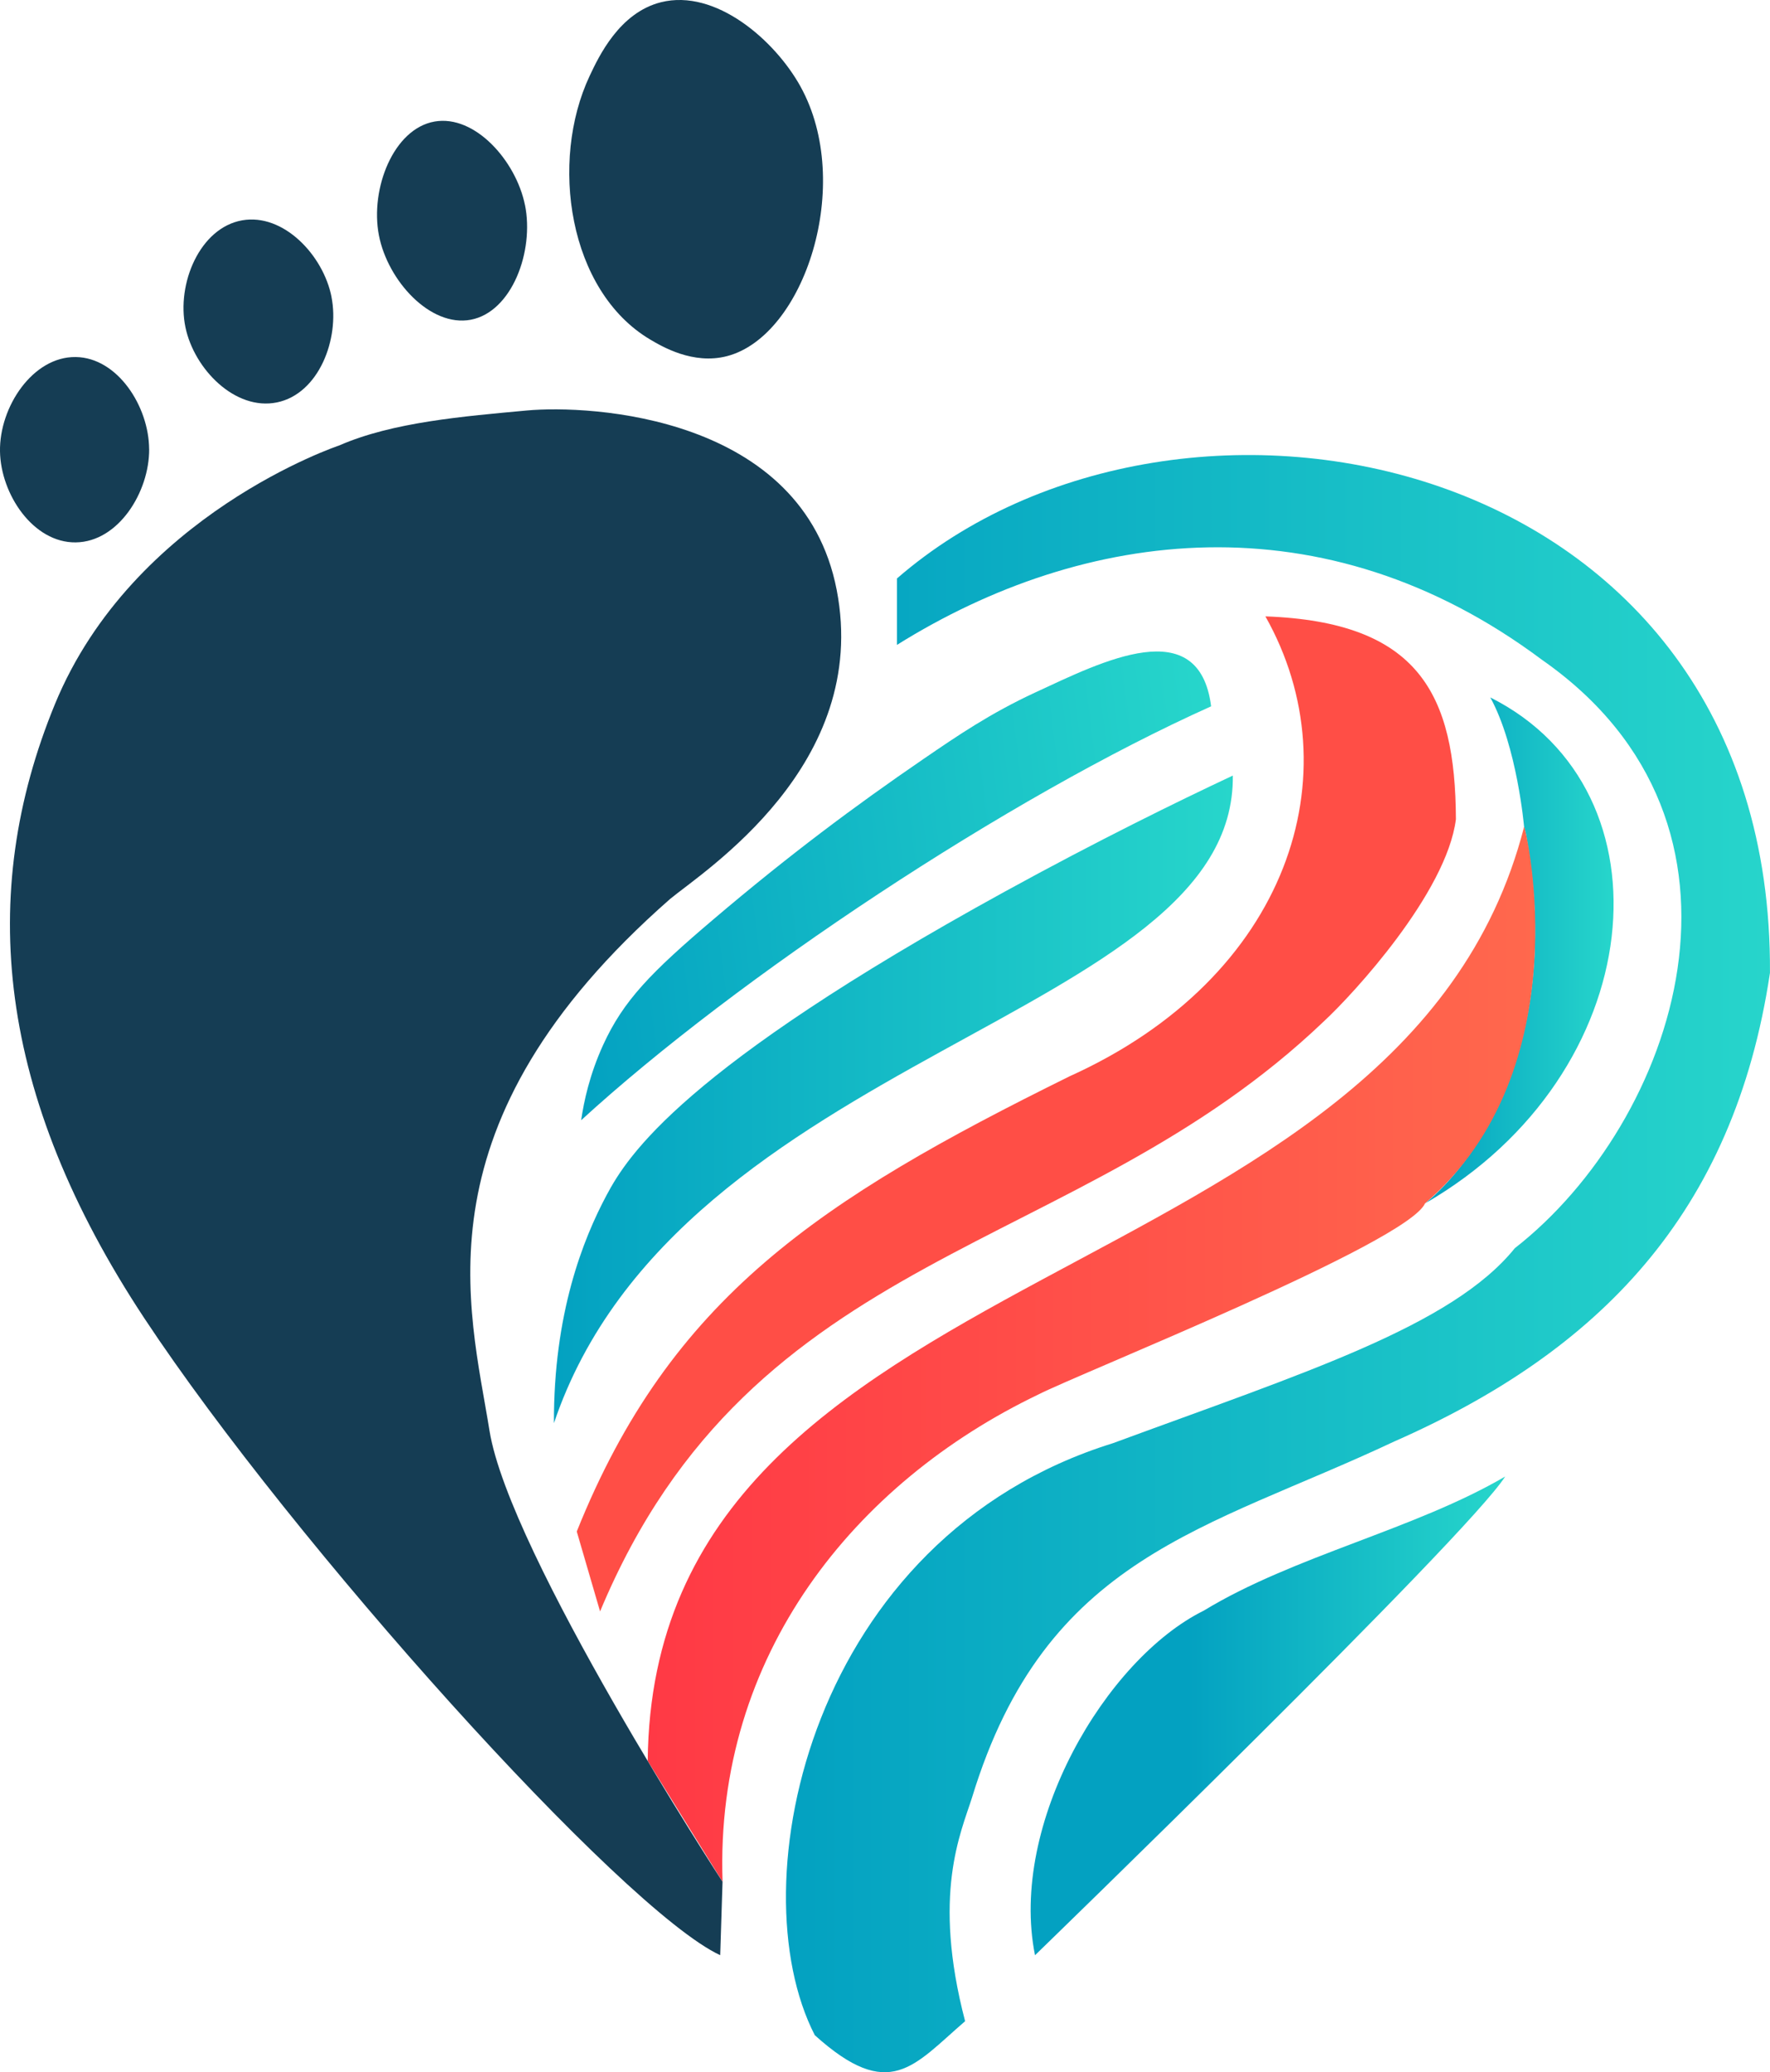 <?xml version="1.0" encoding="UTF-8"?>
<svg id="uuid-6ee387ac-e8d2-41b2-89b4-dd5950b81cba" data-name="Calque 2" xmlns="http://www.w3.org/2000/svg" xmlns:xlink="http://www.w3.org/1999/xlink" viewBox="0 0 464.42 543.45">
  <defs>
    <style>
      .uuid-10863b10-d316-481d-a625-cd20ac4e385d {
        fill: #153d54;
      }

      .uuid-994dce35-b398-4659-99df-cfbcef07fa83 {
        fill: url(#uuid-4fee7671-d28c-41f8-84fe-7ece0556d957);
      }

      .uuid-fe6ac61a-e0f2-42ed-803f-f1b5752edf1c {
        fill: url(#uuid-414575e8-677e-4c37-9f59-3de03aa1b22c);
      }

      .uuid-50ef0956-1252-43b8-8553-e0ed73ff8ea2 {
        fill: url(#uuid-0609c12f-2cd1-4bc2-a225-29c6d3932cf4);
      }

      .uuid-46d2decb-7a59-462e-b30d-0460d2082254 {
        fill: url(#uuid-9f466ae1-77d6-44e8-b834-9ec56bc3e193);
      }

      .uuid-5148d970-c0d4-4d9d-ab58-320e2a57a168 {
        fill: url(#uuid-e9c77ffc-9c2a-4e62-bbbc-fb53b2c8d88a);
      }

      .uuid-5c6be6c6-5d4e-41c1-b7b3-df2b03051b84 {
        fill: #ff4e46;
      }

      .uuid-c75675b0-cc17-49fa-a0f4-c763a2328872 {
        fill: url(#uuid-0dd464ab-e041-4f38-be18-b8baa4d71ddb);
      }
    </style>
    <linearGradient id="uuid-414575e8-677e-4c37-9f59-3de03aa1b22c" data-name="Dégradé sans nom 38" x1="373.91" y1="249.25" x2="423.39" y2="249.25" gradientUnits="userSpaceOnUse">
      <stop offset="0" stop-color="#03a1c1"/>
      <stop offset="1" stop-color="#27d6cb"/>
    </linearGradient>
    <linearGradient id="uuid-e9c77ffc-9c2a-4e62-bbbc-fb53b2c8d88a" data-name="Dégradé sans nom 27" x1="169.95" y1="355.16" x2="402.83" y2="355.16" gradientUnits="userSpaceOnUse">
      <stop offset="0" stop-color="#ff3945"/>
      <stop offset="1" stop-color="#ff684d"/>
    </linearGradient>
    <linearGradient id="uuid-0dd464ab-e041-4f38-be18-b8baa4d71ddb" data-name="Dégradé sans nom 46" x1="206.22" y1="331.39" x2="464.42" y2="331.39" gradientUnits="userSpaceOnUse">
      <stop offset="0" stop-color="#03a1c1"/>
      <stop offset="1" stop-color="#27d5cb"/>
    </linearGradient>
    <linearGradient id="uuid-9f466ae1-77d6-44e8-b834-9ec56bc3e193" data-name="Dégradé sans nom 9" x1="140.29" y1="226.35" x2="317.79" y2="226.35" gradientTransform="translate(-21.27 35.32) rotate(-7.14)" gradientUnits="userSpaceOnUse">
      <stop offset="0" stop-color="#03a1c1"/>
      <stop offset="1" stop-color="#27d6cb"/>
    </linearGradient>
    <linearGradient id="uuid-0609c12f-2cd1-4bc2-a225-29c6d3932cf4" data-name="Dégradé sans nom 9" x1="145.34" y1="288.3" x2="323.47" y2="288.3" gradientTransform="matrix(1,0,0,1,0,0)" xlink:href="#uuid-9f466ae1-77d6-44e8-b834-9ec56bc3e193"/>
    <linearGradient id="uuid-4fee7671-d28c-41f8-84fe-7ece0556d957" data-name="Dégradé sans nom 18" x1="270.43" y1="449.98" x2="394.93" y2="449.98" gradientUnits="userSpaceOnUse">
      <stop offset="0" stop-color="#03a1c1"/>
      <stop offset=".33" stop-color="#03a1c1"/>
      <stop offset="1" stop-color="#27d6cb"/>
    </linearGradient>
  </defs>
  <g id="uuid-2a523e41-81b7-4678-a3ba-fb05fcfb8ecd" data-name="Calque 1">
    <path class="uuid-10863b10-d316-481d-a625-cd20ac4e385d" d="m39.14,117.78c.06,11.22-8.05,24.32-19.26,24.46C8.71,142.38.19,129.61,0,118.39c-.2-11.69,8.62-24.92,19.87-24.76,10.98.15,19.2,12.96,19.26,24.15Z"/>
    <path class="uuid-10863b10-d316-481d-a625-cd20ac4e385d" d="m86.98,77.89c2.17,11.01-3.34,25.4-14.32,27.64-10.94,2.24-21.71-8.71-24-19.69-2.39-11.45,3.78-26.09,14.87-28.06,10.81-1.91,21.29,9.12,23.46,20.1Z"/>
    <path class="uuid-10863b10-d316-481d-a625-cd20ac4e385d" d="m137.75,53.76c2.46,12.12-3.42,28.05-14.23,30.09-10.63,2-21.8-10.24-24.1-22.14-2.35-12.15,3.79-27.95,14.62-29.84,10.57-1.84,21.35,10.31,23.7,21.89Z"/>
    <path class="uuid-10863b10-d316-481d-a625-cd20ac4e385d" d="m210.04,22.7c14.1,25.47,1.08,65.42-19.3,70.7-8.9,2.31-17.08-2.55-20.14-4.36-21.51-12.76-26.43-46.69-15.9-69.1,2.42-5.14,7.82-16.63,18.75-19.36,14.29-3.57,29.83,9.91,36.59,22.11Z"/>
    <path class="uuid-fe6ac61a-e0f2-42ed-803f-f1b5752edf1c" d="m399.9,216.84s-1.83-21.1-8.87-33.94c48.9,24.5,41.71,98.78-17.12,132.69,0,0,38.79-28.83,26.43-97.11"/>
    <path class="uuid-5148d970-c0d4-4d9d-ab58-320e2a57a168" d="m169.95,461.81c1.24-135.08,197.83-119.78,229.95-244.98.61.92,14.98,63.59-25.99,98.75-4.64,10.38-90.58,44.54-101.5,50.14-48.08,23.06-84.91,68.35-82.82,127.76l-19.64-31.67"/>
    <path class="uuid-c75675b0-cc17-49fa-a0f4-c763a2328872" d="m235.34,169.14v-17.43c74.3-64.55,229.9-33.84,229.07,103.42-9.46,63.24-45.03,99.34-98.6,122.9-49.34,23.24-91.41,29.91-110.75,93.32-2.98,9.4-10.54,25.45-1.83,58.7-13.54,11.66-19.79,21.37-39.44,3.67-20.39-39.64-1.28-130.52,78.2-155.24,50.44-18.57,88.96-30.73,105.47-51.14,42.2-32.93,69.28-110.99,7.11-154.32-57.21-42.74-120.14-34.56-169.22-3.9Z"/>
  </g>
  <g id="uuid-0c8a1ce7-80b8-4159-8830-36ead455ea05" data-name="Calque 2">
    <path class="uuid-10863b10-d316-481d-a625-cd20ac4e385d" d="m89,116.82s-54.11,18.04-74.6,67.87c-20.48,49.83-15.29,102.42,23.54,161.12,38.83,58.7,125.35,155.01,151.03,166.93l.61-19.26s-55.95-85.91-61.15-118.32c-5.2-32.41-19.87-80.41,47.39-139.41,8.87-7.34,52.59-35.16,43.72-81.02-8.87-45.86-64.82-48.61-81.32-47.08-16.51,1.53-35.18,3.03-49.22,9.17Z"/>
    <path class="uuid-46d2decb-7a59-462e-b30d-0460d2082254" d="m152.49,293.77c40.87-37.42,111.99-84.65,165.29-108.54-3.15-24.72-28.53-11.79-46.13-3.64-11.84,5.49-20.3,11.26-29.3,17.42-18.23,12.47-35.45,25.35-55.04,41.98-16.49,14-23.72,21.36-29.05,33.03-3.55,7.77-5.06,14.82-5.77,19.75Z"/>
    <path class="uuid-50ef0956-1252-43b8-8553-e0ed73ff8ea2" d="m145.34,373.22c32.96-97.42,178.91-106.09,178.13-169.83-14.59,6.85-35.38,17.02-59.82,30.43-84.74,46.52-99,69.32-104.47,79.56-6.21,11.62-13.94,31.1-13.84,59.84Z"/>
    <path class="uuid-994dce35-b398-4659-99df-cfbcef07fa83" d="m271.57,512.75s113.5-109.95,123.36-125.54c-23.66,13.86-55.46,20.81-79.08,35.17-25.7,12.72-51.18,55.98-44.28,90.37Z"/>
    <path class="uuid-5c6be6c6-5d4e-41c1-b7b3-df2b03051b84" d="m151.34,401.65l6.11,20.94c40.27-96.47,124.57-92.37,189.86-154.7,7.79-7.19,32.25-33.79,34.7-53.05-.15-32.91-9.78-51.74-49.99-53.2,23.24,41.19,6.2,94.63-51.37,120.61-65.52,32.35-104.71,58.01-129.32,119.39Z"/>
  </g>
</svg>